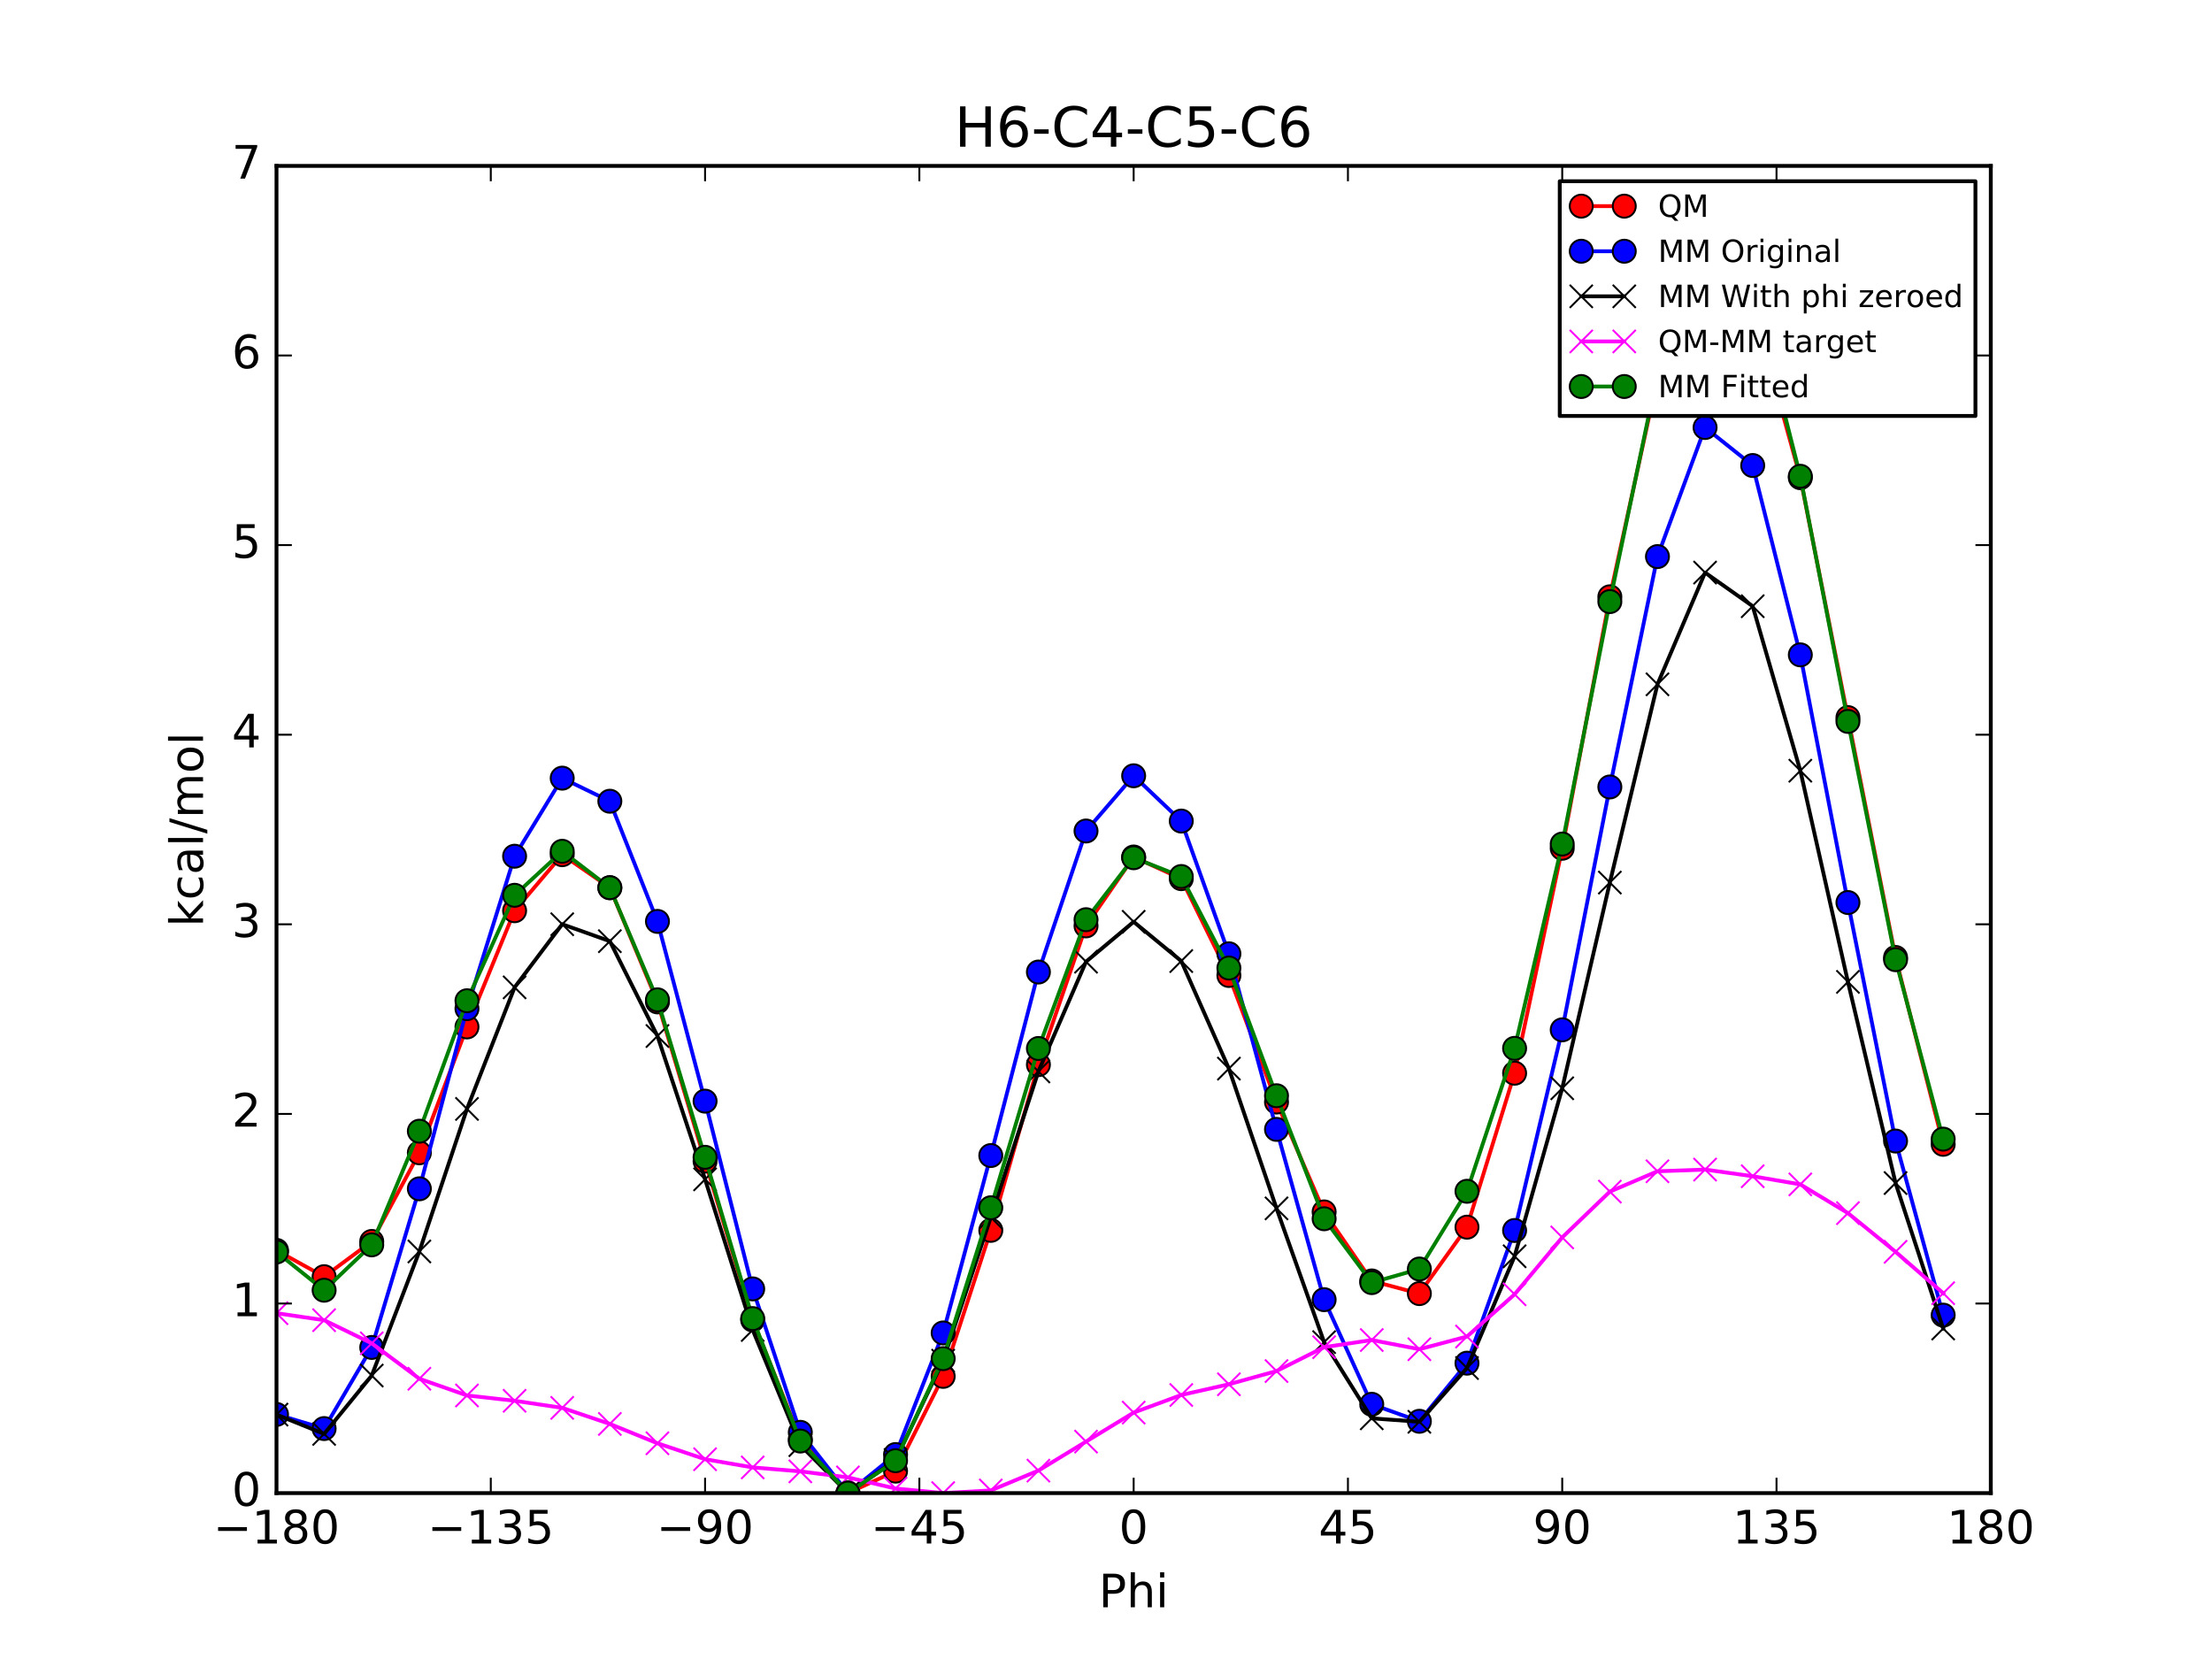 <?xml version="1.0" encoding="utf-8" standalone="no"?>
<!DOCTYPE svg PUBLIC "-//W3C//DTD SVG 1.1//EN"
  "http://www.w3.org/Graphics/SVG/1.1/DTD/svg11.dtd">
<!-- Created with matplotlib (http://matplotlib.org/) -->
<svg height="432pt" version="1.1" viewBox="0 0 576 432" width="576pt" xmlns="http://www.w3.org/2000/svg" xmlns:xlink="http://www.w3.org/1999/xlink">
 <defs>
  <style type="text/css">
*{stroke-linecap:butt;stroke-linejoin:round;stroke-miterlimit:100000;}
  </style>
 </defs>
 <g id="figure_1">
  <g id="patch_1">
   <path d="M 0 432 
L 576 432 
L 576 0 
L 0 0 
z
" style="fill:#ffffff;"/>
  </g>
  <g id="axes_1">
   <g id="patch_2">
    <path d="M 72 388.8 
L 518.4 388.8 
L 518.4 43.2 
L 72 43.2 
z
" style="fill:#ffffff;"/>
   </g>
   <g id="line2d_1">
    <path clip-path="url(#p19ddf76591)" d="M 72.001 325.594 
L 84.4 332.445 
L 96.8 323.267 
L 109.2 300.187 
L 121.6 267.412 
L 134 237.155 
L 146.4 222.56 
L 158.8 231.155 
L 171.2 260.889 
L 183.6 302.357 
L 196 343.714 
L 208.4 374.732 
L 220.8 388.8 
L 233.2 383.076 
L 245.6 358.404 
L 258 320.384 
L 270.4 277.23 
L 282.8 241.098 
L 295.201 223.16 
L 307.6 228.802 
L 320 254.012 
L 332.4 286.966 
L 344.8 315.58 
L 357.2 333.555 
L 369.6 336.85 
L 382 319.551 
L 394.4 279.459 
L 406.8 220.888 
L 419.2 155.404 
L 431.6 98.479 
L 444 68.936 
L 456.4 79.435 
L 468.8 124.389 
L 481.2 186.86 
L 493.6 249.321 
L 506 297.976 
" style="fill:none;stroke:#ff0000;stroke-linecap:square;"/>
    <defs>
     <path d="M 0 3 
C 0.796 3 1.559 2.684 2.121 2.121 
C 2.684 1.559 3 0.796 3 0 
C 3 -0.796 2.684 -1.559 2.121 -2.121 
C 1.559 -2.684 0.796 -3 0 -3 
C -0.796 -3 -1.559 -2.684 -2.121 -2.121 
C -2.684 -1.559 -3 -0.796 -3 0 
C -3 0.796 -2.684 1.559 -2.121 2.121 
C -1.559 2.684 -0.796 3 0 3 
z
" id="m8ace351b59" style="stroke:#000000;stroke-width:0.5;"/>
    </defs>
    <g clip-path="url(#p19ddf76591)">
     <use style="fill:#ff0000;stroke:#000000;stroke-width:0.5;" x="72.001" xlink:href="#m8ace351b59" y="325.594"/>
     <use style="fill:#ff0000;stroke:#000000;stroke-width:0.5;" x="84.4" xlink:href="#m8ace351b59" y="332.445"/>
     <use style="fill:#ff0000;stroke:#000000;stroke-width:0.5;" x="96.8" xlink:href="#m8ace351b59" y="323.267"/>
     <use style="fill:#ff0000;stroke:#000000;stroke-width:0.5;" x="109.2" xlink:href="#m8ace351b59" y="300.187"/>
     <use style="fill:#ff0000;stroke:#000000;stroke-width:0.5;" x="121.6" xlink:href="#m8ace351b59" y="267.412"/>
     <use style="fill:#ff0000;stroke:#000000;stroke-width:0.5;" x="134" xlink:href="#m8ace351b59" y="237.155"/>
     <use style="fill:#ff0000;stroke:#000000;stroke-width:0.5;" x="146.4" xlink:href="#m8ace351b59" y="222.56"/>
     <use style="fill:#ff0000;stroke:#000000;stroke-width:0.5;" x="158.8" xlink:href="#m8ace351b59" y="231.155"/>
     <use style="fill:#ff0000;stroke:#000000;stroke-width:0.5;" x="171.2" xlink:href="#m8ace351b59" y="260.889"/>
     <use style="fill:#ff0000;stroke:#000000;stroke-width:0.5;" x="183.6" xlink:href="#m8ace351b59" y="302.357"/>
     <use style="fill:#ff0000;stroke:#000000;stroke-width:0.5;" x="196" xlink:href="#m8ace351b59" y="343.714"/>
     <use style="fill:#ff0000;stroke:#000000;stroke-width:0.5;" x="208.4" xlink:href="#m8ace351b59" y="374.732"/>
     <use style="fill:#ff0000;stroke:#000000;stroke-width:0.5;" x="220.8" xlink:href="#m8ace351b59" y="388.8"/>
     <use style="fill:#ff0000;stroke:#000000;stroke-width:0.5;" x="233.2" xlink:href="#m8ace351b59" y="383.076"/>
     <use style="fill:#ff0000;stroke:#000000;stroke-width:0.5;" x="245.6" xlink:href="#m8ace351b59" y="358.404"/>
     <use style="fill:#ff0000;stroke:#000000;stroke-width:0.5;" x="258" xlink:href="#m8ace351b59" y="320.384"/>
     <use style="fill:#ff0000;stroke:#000000;stroke-width:0.5;" x="270.4" xlink:href="#m8ace351b59" y="277.23"/>
     <use style="fill:#ff0000;stroke:#000000;stroke-width:0.5;" x="282.8" xlink:href="#m8ace351b59" y="241.098"/>
     <use style="fill:#ff0000;stroke:#000000;stroke-width:0.5;" x="295.201" xlink:href="#m8ace351b59" y="223.16"/>
     <use style="fill:#ff0000;stroke:#000000;stroke-width:0.5;" x="307.6" xlink:href="#m8ace351b59" y="228.802"/>
     <use style="fill:#ff0000;stroke:#000000;stroke-width:0.5;" x="320" xlink:href="#m8ace351b59" y="254.012"/>
     <use style="fill:#ff0000;stroke:#000000;stroke-width:0.5;" x="332.4" xlink:href="#m8ace351b59" y="286.966"/>
     <use style="fill:#ff0000;stroke:#000000;stroke-width:0.5;" x="344.8" xlink:href="#m8ace351b59" y="315.58"/>
     <use style="fill:#ff0000;stroke:#000000;stroke-width:0.5;" x="357.2" xlink:href="#m8ace351b59" y="333.555"/>
     <use style="fill:#ff0000;stroke:#000000;stroke-width:0.5;" x="369.6" xlink:href="#m8ace351b59" y="336.85"/>
     <use style="fill:#ff0000;stroke:#000000;stroke-width:0.5;" x="382" xlink:href="#m8ace351b59" y="319.551"/>
     <use style="fill:#ff0000;stroke:#000000;stroke-width:0.5;" x="394.4" xlink:href="#m8ace351b59" y="279.459"/>
     <use style="fill:#ff0000;stroke:#000000;stroke-width:0.5;" x="406.8" xlink:href="#m8ace351b59" y="220.888"/>
     <use style="fill:#ff0000;stroke:#000000;stroke-width:0.5;" x="419.2" xlink:href="#m8ace351b59" y="155.404"/>
     <use style="fill:#ff0000;stroke:#000000;stroke-width:0.5;" x="431.6" xlink:href="#m8ace351b59" y="98.479"/>
     <use style="fill:#ff0000;stroke:#000000;stroke-width:0.5;" x="444" xlink:href="#m8ace351b59" y="68.936"/>
     <use style="fill:#ff0000;stroke:#000000;stroke-width:0.5;" x="456.4" xlink:href="#m8ace351b59" y="79.435"/>
     <use style="fill:#ff0000;stroke:#000000;stroke-width:0.5;" x="468.8" xlink:href="#m8ace351b59" y="124.389"/>
     <use style="fill:#ff0000;stroke:#000000;stroke-width:0.5;" x="481.2" xlink:href="#m8ace351b59" y="186.86"/>
     <use style="fill:#ff0000;stroke:#000000;stroke-width:0.5;" x="493.6" xlink:href="#m8ace351b59" y="249.321"/>
     <use style="fill:#ff0000;stroke:#000000;stroke-width:0.5;" x="506" xlink:href="#m8ace351b59" y="297.976"/>
    </g>
   </g>
   <g id="line2d_2">
    <path clip-path="url(#p19ddf76591)" d="M 72.001 368.314 
L 84.4 371.995 
L 96.8 350.871 
L 109.2 309.561 
L 121.6 262.652 
L 134 222.957 
L 146.4 202.629 
L 158.8 208.639 
L 171.2 239.932 
L 183.6 286.737 
L 196 335.624 
L 208.4 372.974 
L 220.8 388.8 
L 233.2 378.761 
L 245.6 347.095 
L 258 300.905 
L 270.4 253.114 
L 282.8 216.393 
L 295.201 202.012 
L 307.6 213.804 
L 320 248.363 
L 332.4 294.086 
L 344.8 338.433 
L 357.2 365.675 
L 369.6 370.099 
L 382 354.967 
L 394.4 320.417 
L 406.8 268.168 
L 419.2 204.926 
L 431.6 144.933 
L 444 111.316 
L 456.4 121.218 
L 468.8 170.522 
L 481.2 235.015 
L 493.6 297.126 
L 506 342.46 
" style="fill:none;stroke:#0000ff;stroke-linecap:square;"/>
    <defs>
     <path d="M 0 3 
C 0.796 3 1.559 2.684 2.121 2.121 
C 2.684 1.559 3 0.796 3 0 
C 3 -0.796 2.684 -1.559 2.121 -2.121 
C 1.559 -2.684 0.796 -3 0 -3 
C -0.796 -3 -1.559 -2.684 -2.121 -2.121 
C -2.684 -1.559 -3 -0.796 -3 0 
C -3 0.796 -2.684 1.559 -2.121 2.121 
C -1.559 2.684 -0.796 3 0 3 
z
" id="mc3ca49c7b3" style="stroke:#000000;stroke-width:0.5;"/>
    </defs>
    <g clip-path="url(#p19ddf76591)">
     <use style="fill:#0000ff;stroke:#000000;stroke-width:0.5;" x="72.001" xlink:href="#mc3ca49c7b3" y="368.314"/>
     <use style="fill:#0000ff;stroke:#000000;stroke-width:0.5;" x="84.4" xlink:href="#mc3ca49c7b3" y="371.995"/>
     <use style="fill:#0000ff;stroke:#000000;stroke-width:0.5;" x="96.8" xlink:href="#mc3ca49c7b3" y="350.871"/>
     <use style="fill:#0000ff;stroke:#000000;stroke-width:0.5;" x="109.2" xlink:href="#mc3ca49c7b3" y="309.561"/>
     <use style="fill:#0000ff;stroke:#000000;stroke-width:0.5;" x="121.6" xlink:href="#mc3ca49c7b3" y="262.652"/>
     <use style="fill:#0000ff;stroke:#000000;stroke-width:0.5;" x="134" xlink:href="#mc3ca49c7b3" y="222.957"/>
     <use style="fill:#0000ff;stroke:#000000;stroke-width:0.5;" x="146.4" xlink:href="#mc3ca49c7b3" y="202.629"/>
     <use style="fill:#0000ff;stroke:#000000;stroke-width:0.5;" x="158.8" xlink:href="#mc3ca49c7b3" y="208.639"/>
     <use style="fill:#0000ff;stroke:#000000;stroke-width:0.5;" x="171.2" xlink:href="#mc3ca49c7b3" y="239.932"/>
     <use style="fill:#0000ff;stroke:#000000;stroke-width:0.5;" x="183.6" xlink:href="#mc3ca49c7b3" y="286.737"/>
     <use style="fill:#0000ff;stroke:#000000;stroke-width:0.5;" x="196" xlink:href="#mc3ca49c7b3" y="335.624"/>
     <use style="fill:#0000ff;stroke:#000000;stroke-width:0.5;" x="208.4" xlink:href="#mc3ca49c7b3" y="372.974"/>
     <use style="fill:#0000ff;stroke:#000000;stroke-width:0.5;" x="220.8" xlink:href="#mc3ca49c7b3" y="388.8"/>
     <use style="fill:#0000ff;stroke:#000000;stroke-width:0.5;" x="233.2" xlink:href="#mc3ca49c7b3" y="378.761"/>
     <use style="fill:#0000ff;stroke:#000000;stroke-width:0.5;" x="245.6" xlink:href="#mc3ca49c7b3" y="347.095"/>
     <use style="fill:#0000ff;stroke:#000000;stroke-width:0.5;" x="258" xlink:href="#mc3ca49c7b3" y="300.905"/>
     <use style="fill:#0000ff;stroke:#000000;stroke-width:0.5;" x="270.4" xlink:href="#mc3ca49c7b3" y="253.114"/>
     <use style="fill:#0000ff;stroke:#000000;stroke-width:0.5;" x="282.8" xlink:href="#mc3ca49c7b3" y="216.393"/>
     <use style="fill:#0000ff;stroke:#000000;stroke-width:0.5;" x="295.201" xlink:href="#mc3ca49c7b3" y="202.012"/>
     <use style="fill:#0000ff;stroke:#000000;stroke-width:0.5;" x="307.6" xlink:href="#mc3ca49c7b3" y="213.804"/>
     <use style="fill:#0000ff;stroke:#000000;stroke-width:0.5;" x="320" xlink:href="#mc3ca49c7b3" y="248.363"/>
     <use style="fill:#0000ff;stroke:#000000;stroke-width:0.5;" x="332.4" xlink:href="#mc3ca49c7b3" y="294.086"/>
     <use style="fill:#0000ff;stroke:#000000;stroke-width:0.5;" x="344.8" xlink:href="#mc3ca49c7b3" y="338.433"/>
     <use style="fill:#0000ff;stroke:#000000;stroke-width:0.5;" x="357.2" xlink:href="#mc3ca49c7b3" y="365.675"/>
     <use style="fill:#0000ff;stroke:#000000;stroke-width:0.5;" x="369.6" xlink:href="#mc3ca49c7b3" y="370.099"/>
     <use style="fill:#0000ff;stroke:#000000;stroke-width:0.5;" x="382" xlink:href="#mc3ca49c7b3" y="354.967"/>
     <use style="fill:#0000ff;stroke:#000000;stroke-width:0.5;" x="394.4" xlink:href="#mc3ca49c7b3" y="320.417"/>
     <use style="fill:#0000ff;stroke:#000000;stroke-width:0.5;" x="406.8" xlink:href="#mc3ca49c7b3" y="268.168"/>
     <use style="fill:#0000ff;stroke:#000000;stroke-width:0.5;" x="419.2" xlink:href="#mc3ca49c7b3" y="204.926"/>
     <use style="fill:#0000ff;stroke:#000000;stroke-width:0.5;" x="431.6" xlink:href="#mc3ca49c7b3" y="144.933"/>
     <use style="fill:#0000ff;stroke:#000000;stroke-width:0.5;" x="444" xlink:href="#mc3ca49c7b3" y="111.316"/>
     <use style="fill:#0000ff;stroke:#000000;stroke-width:0.5;" x="456.4" xlink:href="#mc3ca49c7b3" y="121.218"/>
     <use style="fill:#0000ff;stroke:#000000;stroke-width:0.5;" x="468.8" xlink:href="#mc3ca49c7b3" y="170.522"/>
     <use style="fill:#0000ff;stroke:#000000;stroke-width:0.5;" x="481.2" xlink:href="#mc3ca49c7b3" y="235.015"/>
     <use style="fill:#0000ff;stroke:#000000;stroke-width:0.5;" x="493.6" xlink:href="#mc3ca49c7b3" y="297.126"/>
     <use style="fill:#0000ff;stroke:#000000;stroke-width:0.5;" x="506" xlink:href="#mc3ca49c7b3" y="342.46"/>
    </g>
   </g>
   <g id="line2d_3">
    <path clip-path="url(#p19ddf76591)" d="M 72.001 368.357 
L 84.4 373.388 
L 96.8 358.188 
L 109.2 325.876 
L 121.6 288.759 
L 134 257.111 
L 146.4 240.669 
L 158.8 245.082 
L 171.2 269.775 
L 183.6 307.094 
L 196 346.316 
L 208.4 376.307 
L 220.8 388.8 
L 233.2 380.179 
L 245.6 354.319 
L 258 316.989 
L 270.4 279.002 
L 282.8 250.424 
L 295.201 240.034 
L 307.6 250.261 
L 320 278.266 
L 332.4 314.659 
L 344.8 349.49 
L 357.2 369.328 
L 369.6 370.229 
L 382 356.236 
L 394.4 327.134 
L 406.8 283.385 
L 419.2 229.821 
L 431.6 178.195 
L 444 149.097 
L 456.4 157.858 
L 468.8 200.689 
L 481.2 255.682 
L 493.6 308.064 
L 506 345.945 
" style="fill:none;stroke:#000000;stroke-linecap:square;"/>
    <defs>
     <path d="M -3 3 
L 3 -3 
M -3 -3 
L 3 3 
" id="m77deb56615" style="stroke:#000000;stroke-width:0.5;"/>
    </defs>
    <g clip-path="url(#p19ddf76591)">
     <use style="stroke:#000000;stroke-width:0.5;" x="72.001" xlink:href="#m77deb56615" y="368.357"/>
     <use style="stroke:#000000;stroke-width:0.5;" x="84.4" xlink:href="#m77deb56615" y="373.388"/>
     <use style="stroke:#000000;stroke-width:0.5;" x="96.8" xlink:href="#m77deb56615" y="358.188"/>
     <use style="stroke:#000000;stroke-width:0.5;" x="109.2" xlink:href="#m77deb56615" y="325.876"/>
     <use style="stroke:#000000;stroke-width:0.5;" x="121.6" xlink:href="#m77deb56615" y="288.759"/>
     <use style="stroke:#000000;stroke-width:0.5;" x="134" xlink:href="#m77deb56615" y="257.111"/>
     <use style="stroke:#000000;stroke-width:0.5;" x="146.4" xlink:href="#m77deb56615" y="240.669"/>
     <use style="stroke:#000000;stroke-width:0.5;" x="158.8" xlink:href="#m77deb56615" y="245.082"/>
     <use style="stroke:#000000;stroke-width:0.5;" x="171.2" xlink:href="#m77deb56615" y="269.775"/>
     <use style="stroke:#000000;stroke-width:0.5;" x="183.6" xlink:href="#m77deb56615" y="307.094"/>
     <use style="stroke:#000000;stroke-width:0.5;" x="196" xlink:href="#m77deb56615" y="346.316"/>
     <use style="stroke:#000000;stroke-width:0.5;" x="208.4" xlink:href="#m77deb56615" y="376.307"/>
     <use style="stroke:#000000;stroke-width:0.5;" x="220.8" xlink:href="#m77deb56615" y="388.8"/>
     <use style="stroke:#000000;stroke-width:0.5;" x="233.2" xlink:href="#m77deb56615" y="380.179"/>
     <use style="stroke:#000000;stroke-width:0.5;" x="245.6" xlink:href="#m77deb56615" y="354.319"/>
     <use style="stroke:#000000;stroke-width:0.5;" x="258" xlink:href="#m77deb56615" y="316.989"/>
     <use style="stroke:#000000;stroke-width:0.5;" x="270.4" xlink:href="#m77deb56615" y="279.002"/>
     <use style="stroke:#000000;stroke-width:0.5;" x="282.8" xlink:href="#m77deb56615" y="250.424"/>
     <use style="stroke:#000000;stroke-width:0.5;" x="295.201" xlink:href="#m77deb56615" y="240.034"/>
     <use style="stroke:#000000;stroke-width:0.5;" x="307.6" xlink:href="#m77deb56615" y="250.261"/>
     <use style="stroke:#000000;stroke-width:0.5;" x="320" xlink:href="#m77deb56615" y="278.266"/>
     <use style="stroke:#000000;stroke-width:0.5;" x="332.4" xlink:href="#m77deb56615" y="314.659"/>
     <use style="stroke:#000000;stroke-width:0.5;" x="344.8" xlink:href="#m77deb56615" y="349.49"/>
     <use style="stroke:#000000;stroke-width:0.5;" x="357.2" xlink:href="#m77deb56615" y="369.328"/>
     <use style="stroke:#000000;stroke-width:0.5;" x="369.6" xlink:href="#m77deb56615" y="370.229"/>
     <use style="stroke:#000000;stroke-width:0.5;" x="382" xlink:href="#m77deb56615" y="356.236"/>
     <use style="stroke:#000000;stroke-width:0.5;" x="394.4" xlink:href="#m77deb56615" y="327.134"/>
     <use style="stroke:#000000;stroke-width:0.5;" x="406.8" xlink:href="#m77deb56615" y="283.385"/>
     <use style="stroke:#000000;stroke-width:0.5;" x="419.2" xlink:href="#m77deb56615" y="229.821"/>
     <use style="stroke:#000000;stroke-width:0.5;" x="431.6" xlink:href="#m77deb56615" y="178.195"/>
     <use style="stroke:#000000;stroke-width:0.5;" x="444" xlink:href="#m77deb56615" y="149.097"/>
     <use style="stroke:#000000;stroke-width:0.5;" x="456.4" xlink:href="#m77deb56615" y="157.858"/>
     <use style="stroke:#000000;stroke-width:0.5;" x="468.8" xlink:href="#m77deb56615" y="200.689"/>
     <use style="stroke:#000000;stroke-width:0.5;" x="481.2" xlink:href="#m77deb56615" y="255.682"/>
     <use style="stroke:#000000;stroke-width:0.5;" x="493.6" xlink:href="#m77deb56615" y="308.064"/>
     <use style="stroke:#000000;stroke-width:0.5;" x="506" xlink:href="#m77deb56615" y="345.945"/>
    </g>
   </g>
   <g id="line2d_4">
    <path clip-path="url(#p19ddf76591)" d="M 72.001 341.952 
L 84.4 343.772 
L 96.8 349.794 
L 109.2 359.025 
L 121.6 363.368 
L 134 364.758 
L 146.4 366.605 
L 158.8 370.788 
L 171.2 375.829 
L 183.6 379.978 
L 196 382.114 
L 208.4 383.14 
L 220.8 384.715 
L 233.2 387.612 
L 245.6 388.8 
L 258 388.11 
L 270.4 382.943 
L 282.8 375.389 
L 295.201 367.841 
L 307.6 363.256 
L 320 360.46 
L 332.4 357.022 
L 344.8 350.805 
L 357.2 348.942 
L 369.6 351.336 
L 382 348.03 
L 394.4 337.04 
L 406.8 322.218 
L 419.2 310.297 
L 431.6 305 
L 444 304.554 
L 456.4 306.292 
L 468.8 308.415 
L 481.2 315.893 
L 493.6 325.972 
L 506 336.745 
" style="fill:none;stroke:#ff00ff;stroke-linecap:square;"/>
    <defs>
     <path d="M -3 3 
L 3 -3 
M -3 -3 
L 3 3 
" id="m397a645ef4" style="stroke:#ff00ff;stroke-width:0.5;"/>
    </defs>
    <g clip-path="url(#p19ddf76591)">
     <use style="fill:#ff00ff;stroke:#ff00ff;stroke-width:0.5;" x="72.001" xlink:href="#m397a645ef4" y="341.952"/>
     <use style="fill:#ff00ff;stroke:#ff00ff;stroke-width:0.5;" x="84.4" xlink:href="#m397a645ef4" y="343.772"/>
     <use style="fill:#ff00ff;stroke:#ff00ff;stroke-width:0.5;" x="96.8" xlink:href="#m397a645ef4" y="349.794"/>
     <use style="fill:#ff00ff;stroke:#ff00ff;stroke-width:0.5;" x="109.2" xlink:href="#m397a645ef4" y="359.025"/>
     <use style="fill:#ff00ff;stroke:#ff00ff;stroke-width:0.5;" x="121.6" xlink:href="#m397a645ef4" y="363.368"/>
     <use style="fill:#ff00ff;stroke:#ff00ff;stroke-width:0.5;" x="134" xlink:href="#m397a645ef4" y="364.758"/>
     <use style="fill:#ff00ff;stroke:#ff00ff;stroke-width:0.5;" x="146.4" xlink:href="#m397a645ef4" y="366.605"/>
     <use style="fill:#ff00ff;stroke:#ff00ff;stroke-width:0.5;" x="158.8" xlink:href="#m397a645ef4" y="370.788"/>
     <use style="fill:#ff00ff;stroke:#ff00ff;stroke-width:0.5;" x="171.2" xlink:href="#m397a645ef4" y="375.829"/>
     <use style="fill:#ff00ff;stroke:#ff00ff;stroke-width:0.5;" x="183.6" xlink:href="#m397a645ef4" y="379.978"/>
     <use style="fill:#ff00ff;stroke:#ff00ff;stroke-width:0.5;" x="196" xlink:href="#m397a645ef4" y="382.114"/>
     <use style="fill:#ff00ff;stroke:#ff00ff;stroke-width:0.5;" x="208.4" xlink:href="#m397a645ef4" y="383.14"/>
     <use style="fill:#ff00ff;stroke:#ff00ff;stroke-width:0.5;" x="220.8" xlink:href="#m397a645ef4" y="384.715"/>
     <use style="fill:#ff00ff;stroke:#ff00ff;stroke-width:0.5;" x="233.2" xlink:href="#m397a645ef4" y="387.612"/>
     <use style="fill:#ff00ff;stroke:#ff00ff;stroke-width:0.5;" x="245.6" xlink:href="#m397a645ef4" y="388.8"/>
     <use style="fill:#ff00ff;stroke:#ff00ff;stroke-width:0.5;" x="258" xlink:href="#m397a645ef4" y="388.11"/>
     <use style="fill:#ff00ff;stroke:#ff00ff;stroke-width:0.5;" x="270.4" xlink:href="#m397a645ef4" y="382.943"/>
     <use style="fill:#ff00ff;stroke:#ff00ff;stroke-width:0.5;" x="282.8" xlink:href="#m397a645ef4" y="375.389"/>
     <use style="fill:#ff00ff;stroke:#ff00ff;stroke-width:0.5;" x="295.201" xlink:href="#m397a645ef4" y="367.841"/>
     <use style="fill:#ff00ff;stroke:#ff00ff;stroke-width:0.5;" x="307.6" xlink:href="#m397a645ef4" y="363.256"/>
     <use style="fill:#ff00ff;stroke:#ff00ff;stroke-width:0.5;" x="320" xlink:href="#m397a645ef4" y="360.46"/>
     <use style="fill:#ff00ff;stroke:#ff00ff;stroke-width:0.5;" x="332.4" xlink:href="#m397a645ef4" y="357.022"/>
     <use style="fill:#ff00ff;stroke:#ff00ff;stroke-width:0.5;" x="344.8" xlink:href="#m397a645ef4" y="350.805"/>
     <use style="fill:#ff00ff;stroke:#ff00ff;stroke-width:0.5;" x="357.2" xlink:href="#m397a645ef4" y="348.942"/>
     <use style="fill:#ff00ff;stroke:#ff00ff;stroke-width:0.5;" x="369.6" xlink:href="#m397a645ef4" y="351.336"/>
     <use style="fill:#ff00ff;stroke:#ff00ff;stroke-width:0.5;" x="382" xlink:href="#m397a645ef4" y="348.03"/>
     <use style="fill:#ff00ff;stroke:#ff00ff;stroke-width:0.5;" x="394.4" xlink:href="#m397a645ef4" y="337.04"/>
     <use style="fill:#ff00ff;stroke:#ff00ff;stroke-width:0.5;" x="406.8" xlink:href="#m397a645ef4" y="322.218"/>
     <use style="fill:#ff00ff;stroke:#ff00ff;stroke-width:0.5;" x="419.2" xlink:href="#m397a645ef4" y="310.297"/>
     <use style="fill:#ff00ff;stroke:#ff00ff;stroke-width:0.5;" x="431.6" xlink:href="#m397a645ef4" y="305"/>
     <use style="fill:#ff00ff;stroke:#ff00ff;stroke-width:0.5;" x="444" xlink:href="#m397a645ef4" y="304.554"/>
     <use style="fill:#ff00ff;stroke:#ff00ff;stroke-width:0.5;" x="456.4" xlink:href="#m397a645ef4" y="306.292"/>
     <use style="fill:#ff00ff;stroke:#ff00ff;stroke-width:0.5;" x="468.8" xlink:href="#m397a645ef4" y="308.415"/>
     <use style="fill:#ff00ff;stroke:#ff00ff;stroke-width:0.5;" x="481.2" xlink:href="#m397a645ef4" y="315.893"/>
     <use style="fill:#ff00ff;stroke:#ff00ff;stroke-width:0.5;" x="493.6" xlink:href="#m397a645ef4" y="325.972"/>
     <use style="fill:#ff00ff;stroke:#ff00ff;stroke-width:0.5;" x="506" xlink:href="#m397a645ef4" y="336.745"/>
    </g>
   </g>
   <g id="line2d_5">
    <path clip-path="url(#p19ddf76591)" d="M 72.001 326.021 
L 84.4 335.97 
L 96.8 324.158 
L 109.2 294.563 
L 121.6 260.59 
L 134 233.131 
L 146.4 221.673 
L 158.8 231.151 
L 171.2 260.356 
L 183.6 301.359 
L 196 343.358 
L 208.4 375.246 
L 220.8 388.8 
L 233.2 380.369 
L 245.6 353.791 
L 258 314.497 
L 270.4 273.022 
L 282.8 239.487 
L 295.201 223.354 
L 307.6 228.24 
L 320 252.074 
L 332.4 285.326 
L 344.8 317.363 
L 357.2 333.989 
L 369.6 330.447 
L 382 310.206 
L 394.4 272.986 
L 406.8 219.786 
L 419.2 156.657 
L 431.6 97.343 
L 444 64.611 
L 456.4 75.004 
L 468.8 124.018 
L 481.2 187.856 
L 493.6 249.899 
L 506 296.627 
" style="fill:none;stroke:#008000;stroke-linecap:square;"/>
    <defs>
     <path d="M 0 3 
C 0.796 3 1.559 2.684 2.121 2.121 
C 2.684 1.559 3 0.796 3 0 
C 3 -0.796 2.684 -1.559 2.121 -2.121 
C 1.559 -2.684 0.796 -3 0 -3 
C -0.796 -3 -1.559 -2.684 -2.121 -2.121 
C -2.684 -1.559 -3 -0.796 -3 0 
C -3 0.796 -2.684 1.559 -2.121 2.121 
C -1.559 2.684 -0.796 3 0 3 
z
" id="m262b7bd921" style="stroke:#000000;stroke-width:0.5;"/>
    </defs>
    <g clip-path="url(#p19ddf76591)">
     <use style="fill:#008000;stroke:#000000;stroke-width:0.5;" x="72.001" xlink:href="#m262b7bd921" y="326.021"/>
     <use style="fill:#008000;stroke:#000000;stroke-width:0.5;" x="84.4" xlink:href="#m262b7bd921" y="335.97"/>
     <use style="fill:#008000;stroke:#000000;stroke-width:0.5;" x="96.8" xlink:href="#m262b7bd921" y="324.158"/>
     <use style="fill:#008000;stroke:#000000;stroke-width:0.5;" x="109.2" xlink:href="#m262b7bd921" y="294.563"/>
     <use style="fill:#008000;stroke:#000000;stroke-width:0.5;" x="121.6" xlink:href="#m262b7bd921" y="260.59"/>
     <use style="fill:#008000;stroke:#000000;stroke-width:0.5;" x="134" xlink:href="#m262b7bd921" y="233.131"/>
     <use style="fill:#008000;stroke:#000000;stroke-width:0.5;" x="146.4" xlink:href="#m262b7bd921" y="221.673"/>
     <use style="fill:#008000;stroke:#000000;stroke-width:0.5;" x="158.8" xlink:href="#m262b7bd921" y="231.151"/>
     <use style="fill:#008000;stroke:#000000;stroke-width:0.5;" x="171.2" xlink:href="#m262b7bd921" y="260.356"/>
     <use style="fill:#008000;stroke:#000000;stroke-width:0.5;" x="183.6" xlink:href="#m262b7bd921" y="301.359"/>
     <use style="fill:#008000;stroke:#000000;stroke-width:0.5;" x="196" xlink:href="#m262b7bd921" y="343.358"/>
     <use style="fill:#008000;stroke:#000000;stroke-width:0.5;" x="208.4" xlink:href="#m262b7bd921" y="375.246"/>
     <use style="fill:#008000;stroke:#000000;stroke-width:0.5;" x="220.8" xlink:href="#m262b7bd921" y="388.8"/>
     <use style="fill:#008000;stroke:#000000;stroke-width:0.5;" x="233.2" xlink:href="#m262b7bd921" y="380.369"/>
     <use style="fill:#008000;stroke:#000000;stroke-width:0.5;" x="245.6" xlink:href="#m262b7bd921" y="353.791"/>
     <use style="fill:#008000;stroke:#000000;stroke-width:0.5;" x="258" xlink:href="#m262b7bd921" y="314.497"/>
     <use style="fill:#008000;stroke:#000000;stroke-width:0.5;" x="270.4" xlink:href="#m262b7bd921" y="273.022"/>
     <use style="fill:#008000;stroke:#000000;stroke-width:0.5;" x="282.8" xlink:href="#m262b7bd921" y="239.487"/>
     <use style="fill:#008000;stroke:#000000;stroke-width:0.5;" x="295.201" xlink:href="#m262b7bd921" y="223.354"/>
     <use style="fill:#008000;stroke:#000000;stroke-width:0.5;" x="307.6" xlink:href="#m262b7bd921" y="228.24"/>
     <use style="fill:#008000;stroke:#000000;stroke-width:0.5;" x="320" xlink:href="#m262b7bd921" y="252.074"/>
     <use style="fill:#008000;stroke:#000000;stroke-width:0.5;" x="332.4" xlink:href="#m262b7bd921" y="285.326"/>
     <use style="fill:#008000;stroke:#000000;stroke-width:0.5;" x="344.8" xlink:href="#m262b7bd921" y="317.363"/>
     <use style="fill:#008000;stroke:#000000;stroke-width:0.5;" x="357.2" xlink:href="#m262b7bd921" y="333.989"/>
     <use style="fill:#008000;stroke:#000000;stroke-width:0.5;" x="369.6" xlink:href="#m262b7bd921" y="330.447"/>
     <use style="fill:#008000;stroke:#000000;stroke-width:0.5;" x="382" xlink:href="#m262b7bd921" y="310.206"/>
     <use style="fill:#008000;stroke:#000000;stroke-width:0.5;" x="394.4" xlink:href="#m262b7bd921" y="272.986"/>
     <use style="fill:#008000;stroke:#000000;stroke-width:0.5;" x="406.8" xlink:href="#m262b7bd921" y="219.786"/>
     <use style="fill:#008000;stroke:#000000;stroke-width:0.5;" x="419.2" xlink:href="#m262b7bd921" y="156.657"/>
     <use style="fill:#008000;stroke:#000000;stroke-width:0.5;" x="431.6" xlink:href="#m262b7bd921" y="97.343"/>
     <use style="fill:#008000;stroke:#000000;stroke-width:0.5;" x="444" xlink:href="#m262b7bd921" y="64.611"/>
     <use style="fill:#008000;stroke:#000000;stroke-width:0.5;" x="456.4" xlink:href="#m262b7bd921" y="75.004"/>
     <use style="fill:#008000;stroke:#000000;stroke-width:0.5;" x="468.8" xlink:href="#m262b7bd921" y="124.018"/>
     <use style="fill:#008000;stroke:#000000;stroke-width:0.5;" x="481.2" xlink:href="#m262b7bd921" y="187.856"/>
     <use style="fill:#008000;stroke:#000000;stroke-width:0.5;" x="493.6" xlink:href="#m262b7bd921" y="249.899"/>
     <use style="fill:#008000;stroke:#000000;stroke-width:0.5;" x="506" xlink:href="#m262b7bd921" y="296.627"/>
    </g>
   </g>
   <g id="patch_3">
    <path d="M 72 43.2 
L 518.4 43.2 
" style="fill:none;stroke:#000000;stroke-linecap:square;stroke-linejoin:miter;"/>
   </g>
   <g id="patch_4">
    <path d="M 518.4 388.8 
L 518.4 43.2 
" style="fill:none;stroke:#000000;stroke-linecap:square;stroke-linejoin:miter;"/>
   </g>
   <g id="patch_5">
    <path d="M 72 388.8 
L 72 43.2 
" style="fill:none;stroke:#000000;stroke-linecap:square;stroke-linejoin:miter;"/>
   </g>
   <g id="patch_6">
    <path d="M 72 388.8 
L 518.4 388.8 
" style="fill:none;stroke:#000000;stroke-linecap:square;stroke-linejoin:miter;"/>
   </g>
   <g id="matplotlib.axis_1">
    <g id="xtick_1">
     <g id="line2d_6">
      <defs>
       <path d="M 0 0 
L 0 -4 
" id="m0324cecd86" style="stroke:#000000;stroke-width:0.5;"/>
      </defs>
      <g>
       <use style="stroke:#000000;stroke-width:0.5;" x="72.0" xlink:href="#m0324cecd86" y="388.8"/>
      </g>
     </g>
     <g id="line2d_7">
      <defs>
       <path d="M 0 0 
L 0 4 
" id="mc19d2fedbe" style="stroke:#000000;stroke-width:0.5;"/>
      </defs>
      <g>
       <use style="stroke:#000000;stroke-width:0.5;" x="72.0" xlink:href="#mc19d2fedbe" y="43.2"/>
      </g>
     </g>
     <g id="text_1">
      <!-- −180 -->
      <defs>
       <path d="M 12.406 8.297 
L 28.516 8.297 
L 28.516 63.922 
L 10.984 60.406 
L 10.984 69.391 
L 28.422 72.906 
L 38.281 72.906 
L 38.281 8.297 
L 54.391 8.297 
L 54.391 0 
L 12.406 0 
z
" id="BitstreamVeraSans-Roman-31"/>
       <path d="M 10.594 35.5 
L 73.188 35.5 
L 73.188 27.203 
L 10.594 27.203 
z
" id="BitstreamVeraSans-Roman-2212"/>
       <path d="M 31.781 34.625 
Q 24.75 34.625 20.719 30.859 
Q 16.703 27.094 16.703 20.516 
Q 16.703 13.922 20.719 10.156 
Q 24.75 6.391 31.781 6.391 
Q 38.812 6.391 42.859 10.172 
Q 46.922 13.969 46.922 20.516 
Q 46.922 27.094 42.891 30.859 
Q 38.875 34.625 31.781 34.625 
M 21.922 38.812 
Q 15.578 40.375 12.031 44.719 
Q 8.5 49.078 8.5 55.328 
Q 8.5 64.062 14.719 69.141 
Q 20.953 74.219 31.781 74.219 
Q 42.672 74.219 48.875 69.141 
Q 55.078 64.062 55.078 55.328 
Q 55.078 49.078 51.531 44.719 
Q 48 40.375 41.703 38.812 
Q 48.828 37.156 52.797 32.312 
Q 56.781 27.484 56.781 20.516 
Q 56.781 9.906 50.312 4.234 
Q 43.844 -1.422 31.781 -1.422 
Q 19.734 -1.422 13.25 4.234 
Q 6.781 9.906 6.781 20.516 
Q 6.781 27.484 10.781 32.312 
Q 14.797 37.156 21.922 38.812 
M 18.312 54.391 
Q 18.312 48.734 21.844 45.562 
Q 25.391 42.391 31.781 42.391 
Q 38.141 42.391 41.719 45.562 
Q 45.312 48.734 45.312 54.391 
Q 45.312 60.062 41.719 63.234 
Q 38.141 66.406 31.781 66.406 
Q 25.391 66.406 21.844 63.234 
Q 18.312 60.062 18.312 54.391 
" id="BitstreamVeraSans-Roman-38"/>
       <path d="M 31.781 66.406 
Q 24.172 66.406 20.328 58.906 
Q 16.5 51.422 16.5 36.375 
Q 16.5 21.391 20.328 13.891 
Q 24.172 6.391 31.781 6.391 
Q 39.453 6.391 43.281 13.891 
Q 47.125 21.391 47.125 36.375 
Q 47.125 51.422 43.281 58.906 
Q 39.453 66.406 31.781 66.406 
M 31.781 74.219 
Q 44.047 74.219 50.516 64.516 
Q 56.984 54.828 56.984 36.375 
Q 56.984 17.969 50.516 8.266 
Q 44.047 -1.422 31.781 -1.422 
Q 19.531 -1.422 13.062 8.266 
Q 6.594 17.969 6.594 36.375 
Q 6.594 54.828 13.062 64.516 
Q 19.531 74.219 31.781 74.219 
" id="BitstreamVeraSans-Roman-30"/>
      </defs>
      <g transform="translate(55.52 401.918)scale(0.12 -0.12)">
       <use xlink:href="#BitstreamVeraSans-Roman-2212"/>
       <use x="83.789" xlink:href="#BitstreamVeraSans-Roman-31"/>
       <use x="147.412" xlink:href="#BitstreamVeraSans-Roman-38"/>
       <use x="211.035" xlink:href="#BitstreamVeraSans-Roman-30"/>
      </g>
     </g>
    </g>
    <g id="xtick_2">
     <g id="line2d_8">
      <g>
       <use style="stroke:#000000;stroke-width:0.5;" x="127.8" xlink:href="#m0324cecd86" y="388.8"/>
      </g>
     </g>
     <g id="line2d_9">
      <g>
       <use style="stroke:#000000;stroke-width:0.5;" x="127.8" xlink:href="#mc19d2fedbe" y="43.2"/>
      </g>
     </g>
     <g id="text_2">
      <!-- −135 -->
      <defs>
       <path d="M 10.797 72.906 
L 49.516 72.906 
L 49.516 64.594 
L 19.828 64.594 
L 19.828 46.734 
Q 21.969 47.469 24.109 47.828 
Q 26.266 48.188 28.422 48.188 
Q 40.625 48.188 47.75 41.5 
Q 54.891 34.812 54.891 23.391 
Q 54.891 11.625 47.562 5.094 
Q 40.234 -1.422 26.906 -1.422 
Q 22.312 -1.422 17.547 -0.641 
Q 12.797 0.141 7.719 1.703 
L 7.719 11.625 
Q 12.109 9.234 16.797 8.062 
Q 21.484 6.891 26.703 6.891 
Q 35.156 6.891 40.078 11.328 
Q 45.016 15.766 45.016 23.391 
Q 45.016 31 40.078 35.438 
Q 35.156 39.891 26.703 39.891 
Q 22.75 39.891 18.812 39.016 
Q 14.891 38.141 10.797 36.281 
z
" id="BitstreamVeraSans-Roman-35"/>
       <path d="M 40.578 39.312 
Q 47.656 37.797 51.625 33 
Q 55.609 28.219 55.609 21.188 
Q 55.609 10.406 48.188 4.484 
Q 40.766 -1.422 27.094 -1.422 
Q 22.516 -1.422 17.656 -0.516 
Q 12.797 0.391 7.625 2.203 
L 7.625 11.719 
Q 11.719 9.328 16.594 8.109 
Q 21.484 6.891 26.812 6.891 
Q 36.078 6.891 40.938 10.547 
Q 45.797 14.203 45.797 21.188 
Q 45.797 27.641 41.281 31.266 
Q 36.766 34.906 28.719 34.906 
L 20.219 34.906 
L 20.219 43.016 
L 29.109 43.016 
Q 36.375 43.016 40.234 45.922 
Q 44.094 48.828 44.094 54.297 
Q 44.094 59.906 40.109 62.906 
Q 36.141 65.922 28.719 65.922 
Q 24.656 65.922 20.016 65.031 
Q 15.375 64.156 9.812 62.312 
L 9.812 71.094 
Q 15.438 72.656 20.344 73.438 
Q 25.25 74.219 29.594 74.219 
Q 40.828 74.219 47.359 69.109 
Q 53.906 64.016 53.906 55.328 
Q 53.906 49.266 50.438 45.094 
Q 46.969 40.922 40.578 39.312 
" id="BitstreamVeraSans-Roman-33"/>
      </defs>
      <g transform="translate(111.32 401.918)scale(0.12 -0.12)">
       <use xlink:href="#BitstreamVeraSans-Roman-2212"/>
       <use x="83.789" xlink:href="#BitstreamVeraSans-Roman-31"/>
       <use x="147.412" xlink:href="#BitstreamVeraSans-Roman-33"/>
       <use x="211.035" xlink:href="#BitstreamVeraSans-Roman-35"/>
      </g>
     </g>
    </g>
    <g id="xtick_3">
     <g id="line2d_10">
      <g>
       <use style="stroke:#000000;stroke-width:0.5;" x="183.6" xlink:href="#m0324cecd86" y="388.8"/>
      </g>
     </g>
     <g id="line2d_11">
      <g>
       <use style="stroke:#000000;stroke-width:0.5;" x="183.6" xlink:href="#mc19d2fedbe" y="43.2"/>
      </g>
     </g>
     <g id="text_3">
      <!-- −90 -->
      <defs>
       <path d="M 10.984 1.516 
L 10.984 10.5 
Q 14.703 8.734 18.5 7.812 
Q 22.312 6.891 25.984 6.891 
Q 35.75 6.891 40.891 13.453 
Q 46.047 20.016 46.781 33.406 
Q 43.953 29.203 39.594 26.953 
Q 35.25 24.703 29.984 24.703 
Q 19.047 24.703 12.672 31.312 
Q 6.297 37.938 6.297 49.422 
Q 6.297 60.641 12.938 67.422 
Q 19.578 74.219 30.609 74.219 
Q 43.266 74.219 49.922 64.516 
Q 56.594 54.828 56.594 36.375 
Q 56.594 19.141 48.406 8.859 
Q 40.234 -1.422 26.422 -1.422 
Q 22.703 -1.422 18.891 -0.688 
Q 15.094 0.047 10.984 1.516 
M 30.609 32.422 
Q 37.25 32.422 41.125 36.953 
Q 45.016 41.5 45.016 49.422 
Q 45.016 57.281 41.125 61.844 
Q 37.25 66.406 30.609 66.406 
Q 23.969 66.406 20.094 61.844 
Q 16.219 57.281 16.219 49.422 
Q 16.219 41.5 20.094 36.953 
Q 23.969 32.422 30.609 32.422 
" id="BitstreamVeraSans-Roman-39"/>
      </defs>
      <g transform="translate(170.937 401.918)scale(0.12 -0.12)">
       <use xlink:href="#BitstreamVeraSans-Roman-2212"/>
       <use x="83.789" xlink:href="#BitstreamVeraSans-Roman-39"/>
       <use x="147.412" xlink:href="#BitstreamVeraSans-Roman-30"/>
      </g>
     </g>
    </g>
    <g id="xtick_4">
     <g id="line2d_12">
      <g>
       <use style="stroke:#000000;stroke-width:0.5;" x="239.4" xlink:href="#m0324cecd86" y="388.8"/>
      </g>
     </g>
     <g id="line2d_13">
      <g>
       <use style="stroke:#000000;stroke-width:0.5;" x="239.4" xlink:href="#mc19d2fedbe" y="43.2"/>
      </g>
     </g>
     <g id="text_4">
      <!-- −45 -->
      <defs>
       <path d="M 37.797 64.312 
L 12.891 25.391 
L 37.797 25.391 
z
M 35.203 72.906 
L 47.609 72.906 
L 47.609 25.391 
L 58.016 25.391 
L 58.016 17.188 
L 47.609 17.188 
L 47.609 0 
L 37.797 0 
L 37.797 17.188 
L 4.891 17.188 
L 4.891 26.703 
z
" id="BitstreamVeraSans-Roman-34"/>
      </defs>
      <g transform="translate(226.737 401.918)scale(0.12 -0.12)">
       <use xlink:href="#BitstreamVeraSans-Roman-2212"/>
       <use x="83.789" xlink:href="#BitstreamVeraSans-Roman-34"/>
       <use x="147.412" xlink:href="#BitstreamVeraSans-Roman-35"/>
      </g>
     </g>
    </g>
    <g id="xtick_5">
     <g id="line2d_14">
      <g>
       <use style="stroke:#000000;stroke-width:0.5;" x="295.2" xlink:href="#m0324cecd86" y="388.8"/>
      </g>
     </g>
     <g id="line2d_15">
      <g>
       <use style="stroke:#000000;stroke-width:0.5;" x="295.2" xlink:href="#mc19d2fedbe" y="43.2"/>
      </g>
     </g>
     <g id="text_5">
      <!-- 0 -->
      <g transform="translate(291.382 401.918)scale(0.12 -0.12)">
       <use xlink:href="#BitstreamVeraSans-Roman-30"/>
      </g>
     </g>
    </g>
    <g id="xtick_6">
     <g id="line2d_16">
      <g>
       <use style="stroke:#000000;stroke-width:0.5;" x="351.0" xlink:href="#m0324cecd86" y="388.8"/>
      </g>
     </g>
     <g id="line2d_17">
      <g>
       <use style="stroke:#000000;stroke-width:0.5;" x="351.0" xlink:href="#mc19d2fedbe" y="43.2"/>
      </g>
     </g>
     <g id="text_6">
      <!-- 45 -->
      <g transform="translate(343.365 401.918)scale(0.12 -0.12)">
       <use xlink:href="#BitstreamVeraSans-Roman-34"/>
       <use x="63.623" xlink:href="#BitstreamVeraSans-Roman-35"/>
      </g>
     </g>
    </g>
    <g id="xtick_7">
     <g id="line2d_18">
      <g>
       <use style="stroke:#000000;stroke-width:0.5;" x="406.8" xlink:href="#m0324cecd86" y="388.8"/>
      </g>
     </g>
     <g id="line2d_19">
      <g>
       <use style="stroke:#000000;stroke-width:0.5;" x="406.8" xlink:href="#mc19d2fedbe" y="43.2"/>
      </g>
     </g>
     <g id="text_7">
      <!-- 90 -->
      <g transform="translate(399.165 401.918)scale(0.12 -0.12)">
       <use xlink:href="#BitstreamVeraSans-Roman-39"/>
       <use x="63.623" xlink:href="#BitstreamVeraSans-Roman-30"/>
      </g>
     </g>
    </g>
    <g id="xtick_8">
     <g id="line2d_20">
      <g>
       <use style="stroke:#000000;stroke-width:0.5;" x="462.6" xlink:href="#m0324cecd86" y="388.8"/>
      </g>
     </g>
     <g id="line2d_21">
      <g>
       <use style="stroke:#000000;stroke-width:0.5;" x="462.6" xlink:href="#mc19d2fedbe" y="43.2"/>
      </g>
     </g>
     <g id="text_8">
      <!-- 135 -->
      <g transform="translate(451.147 401.918)scale(0.12 -0.12)">
       <use xlink:href="#BitstreamVeraSans-Roman-31"/>
       <use x="63.623" xlink:href="#BitstreamVeraSans-Roman-33"/>
       <use x="127.246" xlink:href="#BitstreamVeraSans-Roman-35"/>
      </g>
     </g>
    </g>
    <g id="xtick_9">
     <g id="line2d_22">
      <g>
       <use style="stroke:#000000;stroke-width:0.5;" x="518.4" xlink:href="#m0324cecd86" y="388.8"/>
      </g>
     </g>
     <g id="line2d_23">
      <g>
       <use style="stroke:#000000;stroke-width:0.5;" x="518.4" xlink:href="#mc19d2fedbe" y="43.2"/>
      </g>
     </g>
     <g id="text_9">
      <!-- 180 -->
      <g transform="translate(506.947 401.918)scale(0.12 -0.12)">
       <use xlink:href="#BitstreamVeraSans-Roman-31"/>
       <use x="63.623" xlink:href="#BitstreamVeraSans-Roman-38"/>
       <use x="127.246" xlink:href="#BitstreamVeraSans-Roman-30"/>
      </g>
     </g>
    </g>
    <g id="text_10">
     <!-- Phi -->
     <defs>
      <path d="M 19.672 64.797 
L 19.672 37.406 
L 32.078 37.406 
Q 38.969 37.406 42.719 40.969 
Q 46.484 44.531 46.484 51.125 
Q 46.484 57.672 42.719 61.234 
Q 38.969 64.797 32.078 64.797 
z
M 9.812 72.906 
L 32.078 72.906 
Q 44.344 72.906 50.609 67.359 
Q 56.891 61.812 56.891 51.125 
Q 56.891 40.328 50.609 34.812 
Q 44.344 29.297 32.078 29.297 
L 19.672 29.297 
L 19.672 0 
L 9.812 0 
z
" id="BitstreamVeraSans-Roman-50"/>
      <path d="M 9.422 54.688 
L 18.406 54.688 
L 18.406 0 
L 9.422 0 
z
M 9.422 75.984 
L 18.406 75.984 
L 18.406 64.594 
L 9.422 64.594 
z
" id="BitstreamVeraSans-Roman-69"/>
      <path d="M 54.891 33.016 
L 54.891 0 
L 45.906 0 
L 45.906 32.719 
Q 45.906 40.484 42.875 44.328 
Q 39.844 48.188 33.797 48.188 
Q 26.516 48.188 22.312 43.547 
Q 18.109 38.922 18.109 30.906 
L 18.109 0 
L 9.078 0 
L 9.078 75.984 
L 18.109 75.984 
L 18.109 46.188 
Q 21.344 51.125 25.703 53.562 
Q 30.078 56 35.797 56 
Q 45.219 56 50.047 50.172 
Q 54.891 44.344 54.891 33.016 
" id="BitstreamVeraSans-Roman-68"/>
     </defs>
     <g transform="translate(286.113 418.532)scale(0.12 -0.12)">
      <use xlink:href="#BitstreamVeraSans-Roman-50"/>
      <use x="60.303" xlink:href="#BitstreamVeraSans-Roman-68"/>
      <use x="123.682" xlink:href="#BitstreamVeraSans-Roman-69"/>
     </g>
    </g>
   </g>
   <g id="matplotlib.axis_2">
    <g id="ytick_1">
     <g id="line2d_24">
      <defs>
       <path d="M 0 0 
L 4 0 
" id="m64784e60bf" style="stroke:#000000;stroke-width:0.5;"/>
      </defs>
      <g>
       <use style="stroke:#000000;stroke-width:0.5;" x="72.0" xlink:href="#m64784e60bf" y="388.8"/>
      </g>
     </g>
     <g id="line2d_25">
      <defs>
       <path d="M 0 0 
L -4 0 
" id="mc053c727dd" style="stroke:#000000;stroke-width:0.5;"/>
      </defs>
      <g>
       <use style="stroke:#000000;stroke-width:0.5;" x="518.4" xlink:href="#mc053c727dd" y="388.8"/>
      </g>
     </g>
     <g id="text_11">
      <!-- 0 -->
      <g transform="translate(60.365 392.111)scale(0.12 -0.12)">
       <use xlink:href="#BitstreamVeraSans-Roman-30"/>
      </g>
     </g>
    </g>
    <g id="ytick_2">
     <g id="line2d_26">
      <g>
       <use style="stroke:#000000;stroke-width:0.5;" x="72.0" xlink:href="#m64784e60bf" y="339.429"/>
      </g>
     </g>
     <g id="line2d_27">
      <g>
       <use style="stroke:#000000;stroke-width:0.5;" x="518.4" xlink:href="#mc053c727dd" y="339.429"/>
      </g>
     </g>
     <g id="text_12">
      <!-- 1 -->
      <g transform="translate(60.365 342.74)scale(0.12 -0.12)">
       <use xlink:href="#BitstreamVeraSans-Roman-31"/>
      </g>
     </g>
    </g>
    <g id="ytick_3">
     <g id="line2d_28">
      <g>
       <use style="stroke:#000000;stroke-width:0.5;" x="72.0" xlink:href="#m64784e60bf" y="290.057"/>
      </g>
     </g>
     <g id="line2d_29">
      <g>
       <use style="stroke:#000000;stroke-width:0.5;" x="518.4" xlink:href="#mc053c727dd" y="290.057"/>
      </g>
     </g>
     <g id="text_13">
      <!-- 2 -->
      <defs>
       <path d="M 19.188 8.297 
L 53.609 8.297 
L 53.609 0 
L 7.328 0 
L 7.328 8.297 
Q 12.938 14.109 22.625 23.891 
Q 32.328 33.688 34.812 36.531 
Q 39.547 41.844 41.422 45.531 
Q 43.312 49.219 43.312 52.781 
Q 43.312 58.594 39.234 62.25 
Q 35.156 65.922 28.609 65.922 
Q 23.969 65.922 18.812 64.312 
Q 13.672 62.703 7.812 59.422 
L 7.812 69.391 
Q 13.766 71.781 18.938 73 
Q 24.125 74.219 28.422 74.219 
Q 39.75 74.219 46.484 68.547 
Q 53.219 62.891 53.219 53.422 
Q 53.219 48.922 51.531 44.891 
Q 49.859 40.875 45.406 35.406 
Q 44.188 33.984 37.641 27.219 
Q 31.109 20.453 19.188 8.297 
" id="BitstreamVeraSans-Roman-32"/>
      </defs>
      <g transform="translate(60.365 293.368)scale(0.12 -0.12)">
       <use xlink:href="#BitstreamVeraSans-Roman-32"/>
      </g>
     </g>
    </g>
    <g id="ytick_4">
     <g id="line2d_30">
      <g>
       <use style="stroke:#000000;stroke-width:0.5;" x="72.0" xlink:href="#m64784e60bf" y="240.686"/>
      </g>
     </g>
     <g id="line2d_31">
      <g>
       <use style="stroke:#000000;stroke-width:0.5;" x="518.4" xlink:href="#mc053c727dd" y="240.686"/>
      </g>
     </g>
     <g id="text_14">
      <!-- 3 -->
      <g transform="translate(60.365 243.997)scale(0.12 -0.12)">
       <use xlink:href="#BitstreamVeraSans-Roman-33"/>
      </g>
     </g>
    </g>
    <g id="ytick_5">
     <g id="line2d_32">
      <g>
       <use style="stroke:#000000;stroke-width:0.5;" x="72.0" xlink:href="#m64784e60bf" y="191.314"/>
      </g>
     </g>
     <g id="line2d_33">
      <g>
       <use style="stroke:#000000;stroke-width:0.5;" x="518.4" xlink:href="#mc053c727dd" y="191.314"/>
      </g>
     </g>
     <g id="text_15">
      <!-- 4 -->
      <g transform="translate(60.365 194.626)scale(0.12 -0.12)">
       <use xlink:href="#BitstreamVeraSans-Roman-34"/>
      </g>
     </g>
    </g>
    <g id="ytick_6">
     <g id="line2d_34">
      <g>
       <use style="stroke:#000000;stroke-width:0.5;" x="72.0" xlink:href="#m64784e60bf" y="141.943"/>
      </g>
     </g>
     <g id="line2d_35">
      <g>
       <use style="stroke:#000000;stroke-width:0.5;" x="518.4" xlink:href="#mc053c727dd" y="141.943"/>
      </g>
     </g>
     <g id="text_16">
      <!-- 5 -->
      <g transform="translate(60.365 145.254)scale(0.12 -0.12)">
       <use xlink:href="#BitstreamVeraSans-Roman-35"/>
      </g>
     </g>
    </g>
    <g id="ytick_7">
     <g id="line2d_36">
      <g>
       <use style="stroke:#000000;stroke-width:0.5;" x="72.0" xlink:href="#m64784e60bf" y="92.571"/>
      </g>
     </g>
     <g id="line2d_37">
      <g>
       <use style="stroke:#000000;stroke-width:0.5;" x="518.4" xlink:href="#mc053c727dd" y="92.571"/>
      </g>
     </g>
     <g id="text_17">
      <!-- 6 -->
      <defs>
       <path d="M 33.016 40.375 
Q 26.375 40.375 22.484 35.828 
Q 18.609 31.297 18.609 23.391 
Q 18.609 15.531 22.484 10.953 
Q 26.375 6.391 33.016 6.391 
Q 39.656 6.391 43.531 10.953 
Q 47.406 15.531 47.406 23.391 
Q 47.406 31.297 43.531 35.828 
Q 39.656 40.375 33.016 40.375 
M 52.594 71.297 
L 52.594 62.312 
Q 48.875 64.062 45.094 64.984 
Q 41.312 65.922 37.594 65.922 
Q 27.828 65.922 22.672 59.328 
Q 17.531 52.734 16.797 39.406 
Q 19.672 43.656 24.016 45.922 
Q 28.375 48.188 33.594 48.188 
Q 44.578 48.188 50.953 41.516 
Q 57.328 34.859 57.328 23.391 
Q 57.328 12.156 50.688 5.359 
Q 44.047 -1.422 33.016 -1.422 
Q 20.359 -1.422 13.672 8.266 
Q 6.984 17.969 6.984 36.375 
Q 6.984 53.656 15.188 63.938 
Q 23.391 74.219 37.203 74.219 
Q 40.922 74.219 44.703 73.484 
Q 48.484 72.75 52.594 71.297 
" id="BitstreamVeraSans-Roman-36"/>
      </defs>
      <g transform="translate(60.365 95.883)scale(0.12 -0.12)">
       <use xlink:href="#BitstreamVeraSans-Roman-36"/>
      </g>
     </g>
    </g>
    <g id="ytick_8">
     <g id="line2d_38">
      <g>
       <use style="stroke:#000000;stroke-width:0.5;" x="72.0" xlink:href="#m64784e60bf" y="43.2"/>
      </g>
     </g>
     <g id="line2d_39">
      <g>
       <use style="stroke:#000000;stroke-width:0.5;" x="518.4" xlink:href="#mc053c727dd" y="43.2"/>
      </g>
     </g>
     <g id="text_18">
      <!-- 7 -->
      <defs>
       <path d="M 8.203 72.906 
L 55.078 72.906 
L 55.078 68.703 
L 28.609 0 
L 18.312 0 
L 43.219 64.594 
L 8.203 64.594 
z
" id="BitstreamVeraSans-Roman-37"/>
      </defs>
      <g transform="translate(60.365 46.511)scale(0.12 -0.12)">
       <use xlink:href="#BitstreamVeraSans-Roman-37"/>
      </g>
     </g>
    </g>
    <g id="text_19">
     <!-- kcal/mol -->
     <defs>
      <path d="M 48.781 52.594 
L 48.781 44.188 
Q 44.969 46.297 41.141 47.344 
Q 37.312 48.391 33.406 48.391 
Q 24.656 48.391 19.812 42.844 
Q 14.984 37.312 14.984 27.297 
Q 14.984 17.281 19.812 11.734 
Q 24.656 6.203 33.406 6.203 
Q 37.312 6.203 41.141 7.25 
Q 44.969 8.297 48.781 10.406 
L 48.781 2.094 
Q 45.016 0.344 40.984 -0.531 
Q 36.969 -1.422 32.422 -1.422 
Q 20.062 -1.422 12.781 6.344 
Q 5.516 14.109 5.516 27.297 
Q 5.516 40.672 12.859 48.328 
Q 20.219 56 33.016 56 
Q 37.156 56 41.109 55.141 
Q 45.062 54.297 48.781 52.594 
" id="BitstreamVeraSans-Roman-63"/>
      <path d="M 9.078 75.984 
L 18.109 75.984 
L 18.109 31.109 
L 44.922 54.688 
L 56.391 54.688 
L 27.391 29.109 
L 57.625 0 
L 45.906 0 
L 18.109 26.703 
L 18.109 0 
L 9.078 0 
z
" id="BitstreamVeraSans-Roman-6b"/>
      <path d="M 34.281 27.484 
Q 23.391 27.484 19.188 25 
Q 14.984 22.516 14.984 16.5 
Q 14.984 11.719 18.141 8.906 
Q 21.297 6.109 26.703 6.109 
Q 34.188 6.109 38.703 11.406 
Q 43.219 16.703 43.219 25.484 
L 43.219 27.484 
z
M 52.203 31.203 
L 52.203 0 
L 43.219 0 
L 43.219 8.297 
Q 40.141 3.328 35.547 0.953 
Q 30.953 -1.422 24.312 -1.422 
Q 15.922 -1.422 10.953 3.297 
Q 6 8.016 6 15.922 
Q 6 25.141 12.172 29.828 
Q 18.359 34.516 30.609 34.516 
L 43.219 34.516 
L 43.219 35.406 
Q 43.219 41.609 39.141 45 
Q 35.062 48.391 27.688 48.391 
Q 23 48.391 18.547 47.266 
Q 14.109 46.141 10.016 43.891 
L 10.016 52.203 
Q 14.938 54.109 19.578 55.047 
Q 24.219 56 28.609 56 
Q 40.484 56 46.344 49.844 
Q 52.203 43.703 52.203 31.203 
" id="BitstreamVeraSans-Roman-61"/>
      <path d="M 30.609 48.391 
Q 23.391 48.391 19.188 42.75 
Q 14.984 37.109 14.984 27.297 
Q 14.984 17.484 19.156 11.844 
Q 23.344 6.203 30.609 6.203 
Q 37.797 6.203 41.984 11.859 
Q 46.188 17.531 46.188 27.297 
Q 46.188 37.016 41.984 42.703 
Q 37.797 48.391 30.609 48.391 
M 30.609 56 
Q 42.328 56 49.016 48.375 
Q 55.719 40.766 55.719 27.297 
Q 55.719 13.875 49.016 6.219 
Q 42.328 -1.422 30.609 -1.422 
Q 18.844 -1.422 12.172 6.219 
Q 5.516 13.875 5.516 27.297 
Q 5.516 40.766 12.172 48.375 
Q 18.844 56 30.609 56 
" id="BitstreamVeraSans-Roman-6f"/>
      <path d="M 9.422 75.984 
L 18.406 75.984 
L 18.406 0 
L 9.422 0 
z
" id="BitstreamVeraSans-Roman-6c"/>
      <path d="M 25.391 72.906 
L 33.688 72.906 
L 8.297 -9.281 
L 0 -9.281 
z
" id="BitstreamVeraSans-Roman-2f"/>
      <path d="M 52 44.188 
Q 55.375 50.25 60.062 53.125 
Q 64.75 56 71.094 56 
Q 79.641 56 84.281 50.016 
Q 88.922 44.047 88.922 33.016 
L 88.922 0 
L 79.891 0 
L 79.891 32.719 
Q 79.891 40.578 77.094 44.375 
Q 74.312 48.188 68.609 48.188 
Q 61.625 48.188 57.562 43.547 
Q 53.516 38.922 53.516 30.906 
L 53.516 0 
L 44.484 0 
L 44.484 32.719 
Q 44.484 40.625 41.703 44.406 
Q 38.922 48.188 33.109 48.188 
Q 26.219 48.188 22.156 43.531 
Q 18.109 38.875 18.109 30.906 
L 18.109 0 
L 9.078 0 
L 9.078 54.688 
L 18.109 54.688 
L 18.109 46.188 
Q 21.188 51.219 25.484 53.609 
Q 29.781 56 35.688 56 
Q 41.656 56 45.828 52.969 
Q 50 49.953 52 44.188 
" id="BitstreamVeraSans-Roman-6d"/>
     </defs>
     <g transform="translate(52.869 241.321)rotate(-90.0)scale(0.12 -0.12)">
      <use xlink:href="#BitstreamVeraSans-Roman-6b"/>
      <use x="57.91" xlink:href="#BitstreamVeraSans-Roman-63"/>
      <use x="112.891" xlink:href="#BitstreamVeraSans-Roman-61"/>
      <use x="174.17" xlink:href="#BitstreamVeraSans-Roman-6c"/>
      <use x="201.953" xlink:href="#BitstreamVeraSans-Roman-2f"/>
      <use x="235.645" xlink:href="#BitstreamVeraSans-Roman-6d"/>
      <use x="333.057" xlink:href="#BitstreamVeraSans-Roman-6f"/>
      <use x="394.238" xlink:href="#BitstreamVeraSans-Roman-6c"/>
     </g>
    </g>
   </g>
   <g id="text_20">
    <!-- H6-C4-C5-C6 -->
    <defs>
     <path d="M 4.891 31.391 
L 31.203 31.391 
L 31.203 23.391 
L 4.891 23.391 
z
" id="BitstreamVeraSans-Roman-2d"/>
     <path d="M 64.406 67.281 
L 64.406 56.891 
Q 59.422 61.531 53.781 63.812 
Q 48.141 66.109 41.797 66.109 
Q 29.297 66.109 22.656 58.469 
Q 16.016 50.828 16.016 36.375 
Q 16.016 21.969 22.656 14.328 
Q 29.297 6.688 41.797 6.688 
Q 48.141 6.688 53.781 8.984 
Q 59.422 11.281 64.406 15.922 
L 64.406 5.609 
Q 59.234 2.094 53.438 0.328 
Q 47.656 -1.422 41.219 -1.422 
Q 24.656 -1.422 15.125 8.703 
Q 5.609 18.844 5.609 36.375 
Q 5.609 53.953 15.125 64.078 
Q 24.656 74.219 41.219 74.219 
Q 47.75 74.219 53.531 72.484 
Q 59.328 70.75 64.406 67.281 
" id="BitstreamVeraSans-Roman-43"/>
     <path d="M 9.812 72.906 
L 19.672 72.906 
L 19.672 43.016 
L 55.516 43.016 
L 55.516 72.906 
L 65.375 72.906 
L 65.375 0 
L 55.516 0 
L 55.516 34.719 
L 19.672 34.719 
L 19.672 0 
L 9.812 0 
z
" id="BitstreamVeraSans-Roman-48"/>
    </defs>
    <g transform="translate(248.586 38.2)scale(0.144 -0.144)">
     <use xlink:href="#BitstreamVeraSans-Roman-48"/>
     <use x="75.195" xlink:href="#BitstreamVeraSans-Roman-36"/>
     <use x="138.818" xlink:href="#BitstreamVeraSans-Roman-2d"/>
     <use x="174.902" xlink:href="#BitstreamVeraSans-Roman-43"/>
     <use x="244.727" xlink:href="#BitstreamVeraSans-Roman-34"/>
     <use x="308.35" xlink:href="#BitstreamVeraSans-Roman-2d"/>
     <use x="344.434" xlink:href="#BitstreamVeraSans-Roman-43"/>
     <use x="414.258" xlink:href="#BitstreamVeraSans-Roman-35"/>
     <use x="477.881" xlink:href="#BitstreamVeraSans-Roman-2d"/>
     <use x="513.965" xlink:href="#BitstreamVeraSans-Roman-43"/>
     <use x="583.789" xlink:href="#BitstreamVeraSans-Roman-36"/>
    </g>
   </g>
   <g id="legend_1">
    <g id="patch_7">
     <path d="M 406.156 108.312 
L 514.4 108.312 
L 514.4 47.2 
L 406.156 47.2 
z
" style="fill:#ffffff;stroke:#000000;stroke-linejoin:miter;"/>
    </g>
    <g id="line2d_40">
     <path d="M 411.756 53.679 
L 422.956 53.679 
" style="fill:none;stroke:#ff0000;stroke-linecap:square;"/>
    </g>
    <g id="line2d_41">
     <g>
      <use style="fill:#ff0000;stroke:#000000;stroke-width:0.5;" x="411.756" xlink:href="#m8ace351b59" y="53.679"/>
      <use style="fill:#ff0000;stroke:#000000;stroke-width:0.5;" x="422.956" xlink:href="#m8ace351b59" y="53.679"/>
     </g>
    </g>
    <g id="text_21">
     <!-- QM -->
     <defs>
      <path d="M 39.406 66.219 
Q 28.656 66.219 22.328 58.203 
Q 16.016 50.203 16.016 36.375 
Q 16.016 22.609 22.328 14.594 
Q 28.656 6.594 39.406 6.594 
Q 50.141 6.594 56.422 14.594 
Q 62.703 22.609 62.703 36.375 
Q 62.703 50.203 56.422 58.203 
Q 50.141 66.219 39.406 66.219 
M 53.219 1.312 
L 66.219 -12.891 
L 54.297 -12.891 
L 43.5 -1.219 
Q 41.891 -1.312 41.031 -1.359 
Q 40.188 -1.422 39.406 -1.422 
Q 24.031 -1.422 14.812 8.859 
Q 5.609 19.141 5.609 36.375 
Q 5.609 53.656 14.812 63.938 
Q 24.031 74.219 39.406 74.219 
Q 54.734 74.219 63.906 63.938 
Q 73.094 53.656 73.094 36.375 
Q 73.094 23.688 67.984 14.641 
Q 62.891 5.609 53.219 1.312 
" id="BitstreamVeraSans-Roman-51"/>
      <path d="M 9.812 72.906 
L 24.516 72.906 
L 43.109 23.297 
L 61.812 72.906 
L 76.516 72.906 
L 76.516 0 
L 66.891 0 
L 66.891 64.016 
L 48.094 14.016 
L 38.188 14.016 
L 19.391 64.016 
L 19.391 0 
L 9.812 0 
z
" id="BitstreamVeraSans-Roman-4d"/>
     </defs>
     <g transform="translate(431.756 56.479)scale(0.08 -0.08)">
      <use xlink:href="#BitstreamVeraSans-Roman-51"/>
      <use x="78.711" xlink:href="#BitstreamVeraSans-Roman-4d"/>
     </g>
    </g>
    <g id="line2d_42">
     <path d="M 411.756 65.421 
L 422.956 65.421 
" style="fill:none;stroke:#0000ff;stroke-linecap:square;"/>
    </g>
    <g id="line2d_43">
     <g>
      <use style="fill:#0000ff;stroke:#000000;stroke-width:0.5;" x="411.756" xlink:href="#mc3ca49c7b3" y="65.421"/>
      <use style="fill:#0000ff;stroke:#000000;stroke-width:0.5;" x="422.956" xlink:href="#mc3ca49c7b3" y="65.421"/>
     </g>
    </g>
    <g id="text_22">
     <!-- MM Original -->
     <defs>
      <path d="M 39.406 66.219 
Q 28.656 66.219 22.328 58.203 
Q 16.016 50.203 16.016 36.375 
Q 16.016 22.609 22.328 14.594 
Q 28.656 6.594 39.406 6.594 
Q 50.141 6.594 56.422 14.594 
Q 62.703 22.609 62.703 36.375 
Q 62.703 50.203 56.422 58.203 
Q 50.141 66.219 39.406 66.219 
M 39.406 74.219 
Q 54.734 74.219 63.906 63.938 
Q 73.094 53.656 73.094 36.375 
Q 73.094 19.141 63.906 8.859 
Q 54.734 -1.422 39.406 -1.422 
Q 24.031 -1.422 14.812 8.828 
Q 5.609 19.094 5.609 36.375 
Q 5.609 53.656 14.812 63.938 
Q 24.031 74.219 39.406 74.219 
" id="BitstreamVeraSans-Roman-4f"/>
      <path d="M 45.406 27.984 
Q 45.406 37.75 41.375 43.109 
Q 37.359 48.484 30.078 48.484 
Q 22.859 48.484 18.828 43.109 
Q 14.797 37.75 14.797 27.984 
Q 14.797 18.266 18.828 12.891 
Q 22.859 7.516 30.078 7.516 
Q 37.359 7.516 41.375 12.891 
Q 45.406 18.266 45.406 27.984 
M 54.391 6.781 
Q 54.391 -7.172 48.188 -13.984 
Q 42 -20.797 29.203 -20.797 
Q 24.469 -20.797 20.266 -20.094 
Q 16.062 -19.391 12.109 -17.922 
L 12.109 -9.188 
Q 16.062 -11.328 19.922 -12.344 
Q 23.781 -13.375 27.781 -13.375 
Q 36.625 -13.375 41.016 -8.766 
Q 45.406 -4.156 45.406 5.172 
L 45.406 9.625 
Q 42.625 4.781 38.281 2.391 
Q 33.938 0 27.875 0 
Q 17.828 0 11.672 7.656 
Q 5.516 15.328 5.516 27.984 
Q 5.516 40.672 11.672 48.328 
Q 17.828 56 27.875 56 
Q 33.938 56 38.281 53.609 
Q 42.625 51.219 45.406 46.391 
L 45.406 54.688 
L 54.391 54.688 
z
" id="BitstreamVeraSans-Roman-67"/>
      <path d="M 41.109 46.297 
Q 39.594 47.172 37.812 47.578 
Q 36.031 48 33.891 48 
Q 26.266 48 22.188 43.047 
Q 18.109 38.094 18.109 28.812 
L 18.109 0 
L 9.078 0 
L 9.078 54.688 
L 18.109 54.688 
L 18.109 46.188 
Q 20.953 51.172 25.484 53.578 
Q 30.031 56 36.531 56 
Q 37.453 56 38.578 55.875 
Q 39.703 55.766 41.062 55.516 
z
" id="BitstreamVeraSans-Roman-72"/>
      <path d="M 54.891 33.016 
L 54.891 0 
L 45.906 0 
L 45.906 32.719 
Q 45.906 40.484 42.875 44.328 
Q 39.844 48.188 33.797 48.188 
Q 26.516 48.188 22.312 43.547 
Q 18.109 38.922 18.109 30.906 
L 18.109 0 
L 9.078 0 
L 9.078 54.688 
L 18.109 54.688 
L 18.109 46.188 
Q 21.344 51.125 25.703 53.562 
Q 30.078 56 35.797 56 
Q 45.219 56 50.047 50.172 
Q 54.891 44.344 54.891 33.016 
" id="BitstreamVeraSans-Roman-6e"/>
      <path id="BitstreamVeraSans-Roman-20"/>
     </defs>
     <g transform="translate(431.756 68.221)scale(0.08 -0.08)">
      <use xlink:href="#BitstreamVeraSans-Roman-4d"/>
      <use x="86.279" xlink:href="#BitstreamVeraSans-Roman-4d"/>
      <use x="172.559" xlink:href="#BitstreamVeraSans-Roman-20"/>
      <use x="204.346" xlink:href="#BitstreamVeraSans-Roman-4f"/>
      <use x="283.057" xlink:href="#BitstreamVeraSans-Roman-72"/>
      <use x="324.17" xlink:href="#BitstreamVeraSans-Roman-69"/>
      <use x="351.953" xlink:href="#BitstreamVeraSans-Roman-67"/>
      <use x="415.43" xlink:href="#BitstreamVeraSans-Roman-69"/>
      <use x="443.213" xlink:href="#BitstreamVeraSans-Roman-6e"/>
      <use x="506.592" xlink:href="#BitstreamVeraSans-Roman-61"/>
      <use x="567.871" xlink:href="#BitstreamVeraSans-Roman-6c"/>
     </g>
    </g>
    <g id="line2d_44">
     <path d="M 411.756 77.164 
L 422.956 77.164 
" style="fill:none;stroke:#000000;stroke-linecap:square;"/>
    </g>
    <g id="line2d_45">
     <g>
      <use style="stroke:#000000;stroke-width:0.5;" x="411.756" xlink:href="#m77deb56615" y="77.164"/>
      <use style="stroke:#000000;stroke-width:0.5;" x="422.956" xlink:href="#m77deb56615" y="77.164"/>
     </g>
    </g>
    <g id="text_23">
     <!-- MM With phi zeroed -->
     <defs>
      <path d="M 56.203 29.594 
L 56.203 25.203 
L 14.891 25.203 
Q 15.484 15.922 20.484 11.062 
Q 25.484 6.203 34.422 6.203 
Q 39.594 6.203 44.453 7.469 
Q 49.312 8.734 54.109 11.281 
L 54.109 2.781 
Q 49.266 0.734 44.188 -0.344 
Q 39.109 -1.422 33.891 -1.422 
Q 20.797 -1.422 13.156 6.188 
Q 5.516 13.812 5.516 26.812 
Q 5.516 40.234 12.766 48.109 
Q 20.016 56 32.328 56 
Q 43.359 56 49.781 48.891 
Q 56.203 41.797 56.203 29.594 
M 47.219 32.234 
Q 47.125 39.594 43.094 43.984 
Q 39.062 48.391 32.422 48.391 
Q 24.906 48.391 20.391 44.141 
Q 15.875 39.891 15.188 32.172 
z
" id="BitstreamVeraSans-Roman-65"/>
      <path d="M 18.312 70.219 
L 18.312 54.688 
L 36.812 54.688 
L 36.812 47.703 
L 18.312 47.703 
L 18.312 18.016 
Q 18.312 11.328 20.141 9.422 
Q 21.969 7.516 27.594 7.516 
L 36.812 7.516 
L 36.812 0 
L 27.594 0 
Q 17.188 0 13.234 3.875 
Q 9.281 7.766 9.281 18.016 
L 9.281 47.703 
L 2.688 47.703 
L 2.688 54.688 
L 9.281 54.688 
L 9.281 70.219 
z
" id="BitstreamVeraSans-Roman-74"/>
      <path d="M 3.328 72.906 
L 13.281 72.906 
L 28.609 11.281 
L 43.891 72.906 
L 54.984 72.906 
L 70.312 11.281 
L 85.594 72.906 
L 95.609 72.906 
L 77.297 0 
L 64.891 0 
L 49.516 63.281 
L 33.984 0 
L 21.578 0 
z
" id="BitstreamVeraSans-Roman-57"/>
      <path d="M 5.516 54.688 
L 48.188 54.688 
L 48.188 46.484 
L 14.406 7.172 
L 48.188 7.172 
L 48.188 0 
L 4.297 0 
L 4.297 8.203 
L 38.094 47.516 
L 5.516 47.516 
z
" id="BitstreamVeraSans-Roman-7a"/>
      <path d="M 18.109 8.203 
L 18.109 -20.797 
L 9.078 -20.797 
L 9.078 54.688 
L 18.109 54.688 
L 18.109 46.391 
Q 20.953 51.266 25.266 53.625 
Q 29.594 56 35.594 56 
Q 45.562 56 51.781 48.094 
Q 58.016 40.188 58.016 27.297 
Q 58.016 14.406 51.781 6.484 
Q 45.562 -1.422 35.594 -1.422 
Q 29.594 -1.422 25.266 0.953 
Q 20.953 3.328 18.109 8.203 
M 48.688 27.297 
Q 48.688 37.203 44.609 42.844 
Q 40.531 48.484 33.406 48.484 
Q 26.266 48.484 22.188 42.844 
Q 18.109 37.203 18.109 27.297 
Q 18.109 17.391 22.188 11.75 
Q 26.266 6.109 33.406 6.109 
Q 40.531 6.109 44.609 11.75 
Q 48.688 17.391 48.688 27.297 
" id="BitstreamVeraSans-Roman-70"/>
      <path d="M 45.406 46.391 
L 45.406 75.984 
L 54.391 75.984 
L 54.391 0 
L 45.406 0 
L 45.406 8.203 
Q 42.578 3.328 38.25 0.953 
Q 33.938 -1.422 27.875 -1.422 
Q 17.969 -1.422 11.734 6.484 
Q 5.516 14.406 5.516 27.297 
Q 5.516 40.188 11.734 48.094 
Q 17.969 56 27.875 56 
Q 33.938 56 38.25 53.625 
Q 42.578 51.266 45.406 46.391 
M 14.797 27.297 
Q 14.797 17.391 18.875 11.75 
Q 22.953 6.109 30.078 6.109 
Q 37.203 6.109 41.297 11.75 
Q 45.406 17.391 45.406 27.297 
Q 45.406 37.203 41.297 42.844 
Q 37.203 48.484 30.078 48.484 
Q 22.953 48.484 18.875 42.844 
Q 14.797 37.203 14.797 27.297 
" id="BitstreamVeraSans-Roman-64"/>
     </defs>
     <g transform="translate(431.756 79.964)scale(0.08 -0.08)">
      <use xlink:href="#BitstreamVeraSans-Roman-4d"/>
      <use x="86.279" xlink:href="#BitstreamVeraSans-Roman-4d"/>
      <use x="172.559" xlink:href="#BitstreamVeraSans-Roman-20"/>
      <use x="204.346" xlink:href="#BitstreamVeraSans-Roman-57"/>
      <use x="303.191" xlink:href="#BitstreamVeraSans-Roman-69"/>
      <use x="330.975" xlink:href="#BitstreamVeraSans-Roman-74"/>
      <use x="370.184" xlink:href="#BitstreamVeraSans-Roman-68"/>
      <use x="433.562" xlink:href="#BitstreamVeraSans-Roman-20"/>
      <use x="465.35" xlink:href="#BitstreamVeraSans-Roman-70"/>
      <use x="528.826" xlink:href="#BitstreamVeraSans-Roman-68"/>
      <use x="592.205" xlink:href="#BitstreamVeraSans-Roman-69"/>
      <use x="619.988" xlink:href="#BitstreamVeraSans-Roman-20"/>
      <use x="651.775" xlink:href="#BitstreamVeraSans-Roman-7a"/>
      <use x="704.266" xlink:href="#BitstreamVeraSans-Roman-65"/>
      <use x="765.789" xlink:href="#BitstreamVeraSans-Roman-72"/>
      <use x="806.871" xlink:href="#BitstreamVeraSans-Roman-6f"/>
      <use x="868.053" xlink:href="#BitstreamVeraSans-Roman-65"/>
      <use x="929.576" xlink:href="#BitstreamVeraSans-Roman-64"/>
     </g>
    </g>
    <g id="line2d_46">
     <path d="M 411.756 88.906 
L 422.956 88.906 
" style="fill:none;stroke:#ff00ff;stroke-linecap:square;"/>
    </g>
    <g id="line2d_47">
     <g>
      <use style="fill:#ff00ff;stroke:#ff00ff;stroke-width:0.5;" x="411.756" xlink:href="#m397a645ef4" y="88.906"/>
      <use style="fill:#ff00ff;stroke:#ff00ff;stroke-width:0.5;" x="422.956" xlink:href="#m397a645ef4" y="88.906"/>
     </g>
    </g>
    <g id="text_24">
     <!-- QM-MM target -->
     <g transform="translate(431.756 91.706)scale(0.08 -0.08)">
      <use xlink:href="#BitstreamVeraSans-Roman-51"/>
      <use x="78.711" xlink:href="#BitstreamVeraSans-Roman-4d"/>
      <use x="164.99" xlink:href="#BitstreamVeraSans-Roman-2d"/>
      <use x="201.074" xlink:href="#BitstreamVeraSans-Roman-4d"/>
      <use x="287.354" xlink:href="#BitstreamVeraSans-Roman-4d"/>
      <use x="373.633" xlink:href="#BitstreamVeraSans-Roman-20"/>
      <use x="405.42" xlink:href="#BitstreamVeraSans-Roman-74"/>
      <use x="444.629" xlink:href="#BitstreamVeraSans-Roman-61"/>
      <use x="505.908" xlink:href="#BitstreamVeraSans-Roman-72"/>
      <use x="547.006" xlink:href="#BitstreamVeraSans-Roman-67"/>
      <use x="610.482" xlink:href="#BitstreamVeraSans-Roman-65"/>
      <use x="672.006" xlink:href="#BitstreamVeraSans-Roman-74"/>
     </g>
    </g>
    <g id="line2d_48">
     <path d="M 411.756 100.649 
L 422.956 100.649 
" style="fill:none;stroke:#008000;stroke-linecap:square;"/>
    </g>
    <g id="line2d_49">
     <g>
      <use style="fill:#008000;stroke:#000000;stroke-width:0.5;" x="411.756" xlink:href="#m262b7bd921" y="100.649"/>
      <use style="fill:#008000;stroke:#000000;stroke-width:0.5;" x="422.956" xlink:href="#m262b7bd921" y="100.649"/>
     </g>
    </g>
    <g id="text_25">
     <!-- MM Fitted -->
     <defs>
      <path d="M 9.812 72.906 
L 51.703 72.906 
L 51.703 64.594 
L 19.672 64.594 
L 19.672 43.109 
L 48.578 43.109 
L 48.578 34.812 
L 19.672 34.812 
L 19.672 0 
L 9.812 0 
z
" id="BitstreamVeraSans-Roman-46"/>
     </defs>
     <g transform="translate(431.756 103.449)scale(0.08 -0.08)">
      <use xlink:href="#BitstreamVeraSans-Roman-4d"/>
      <use x="86.279" xlink:href="#BitstreamVeraSans-Roman-4d"/>
      <use x="172.559" xlink:href="#BitstreamVeraSans-Roman-20"/>
      <use x="204.346" xlink:href="#BitstreamVeraSans-Roman-46"/>
      <use x="261.756" xlink:href="#BitstreamVeraSans-Roman-69"/>
      <use x="289.539" xlink:href="#BitstreamVeraSans-Roman-74"/>
      <use x="328.748" xlink:href="#BitstreamVeraSans-Roman-74"/>
      <use x="367.957" xlink:href="#BitstreamVeraSans-Roman-65"/>
      <use x="429.48" xlink:href="#BitstreamVeraSans-Roman-64"/>
     </g>
    </g>
   </g>
  </g>
 </g>
 <defs>
  <clipPath id="p19ddf76591">
   <rect height="345.6" width="446.4" x="72.0" y="43.2"/>
  </clipPath>
 </defs>
</svg>
